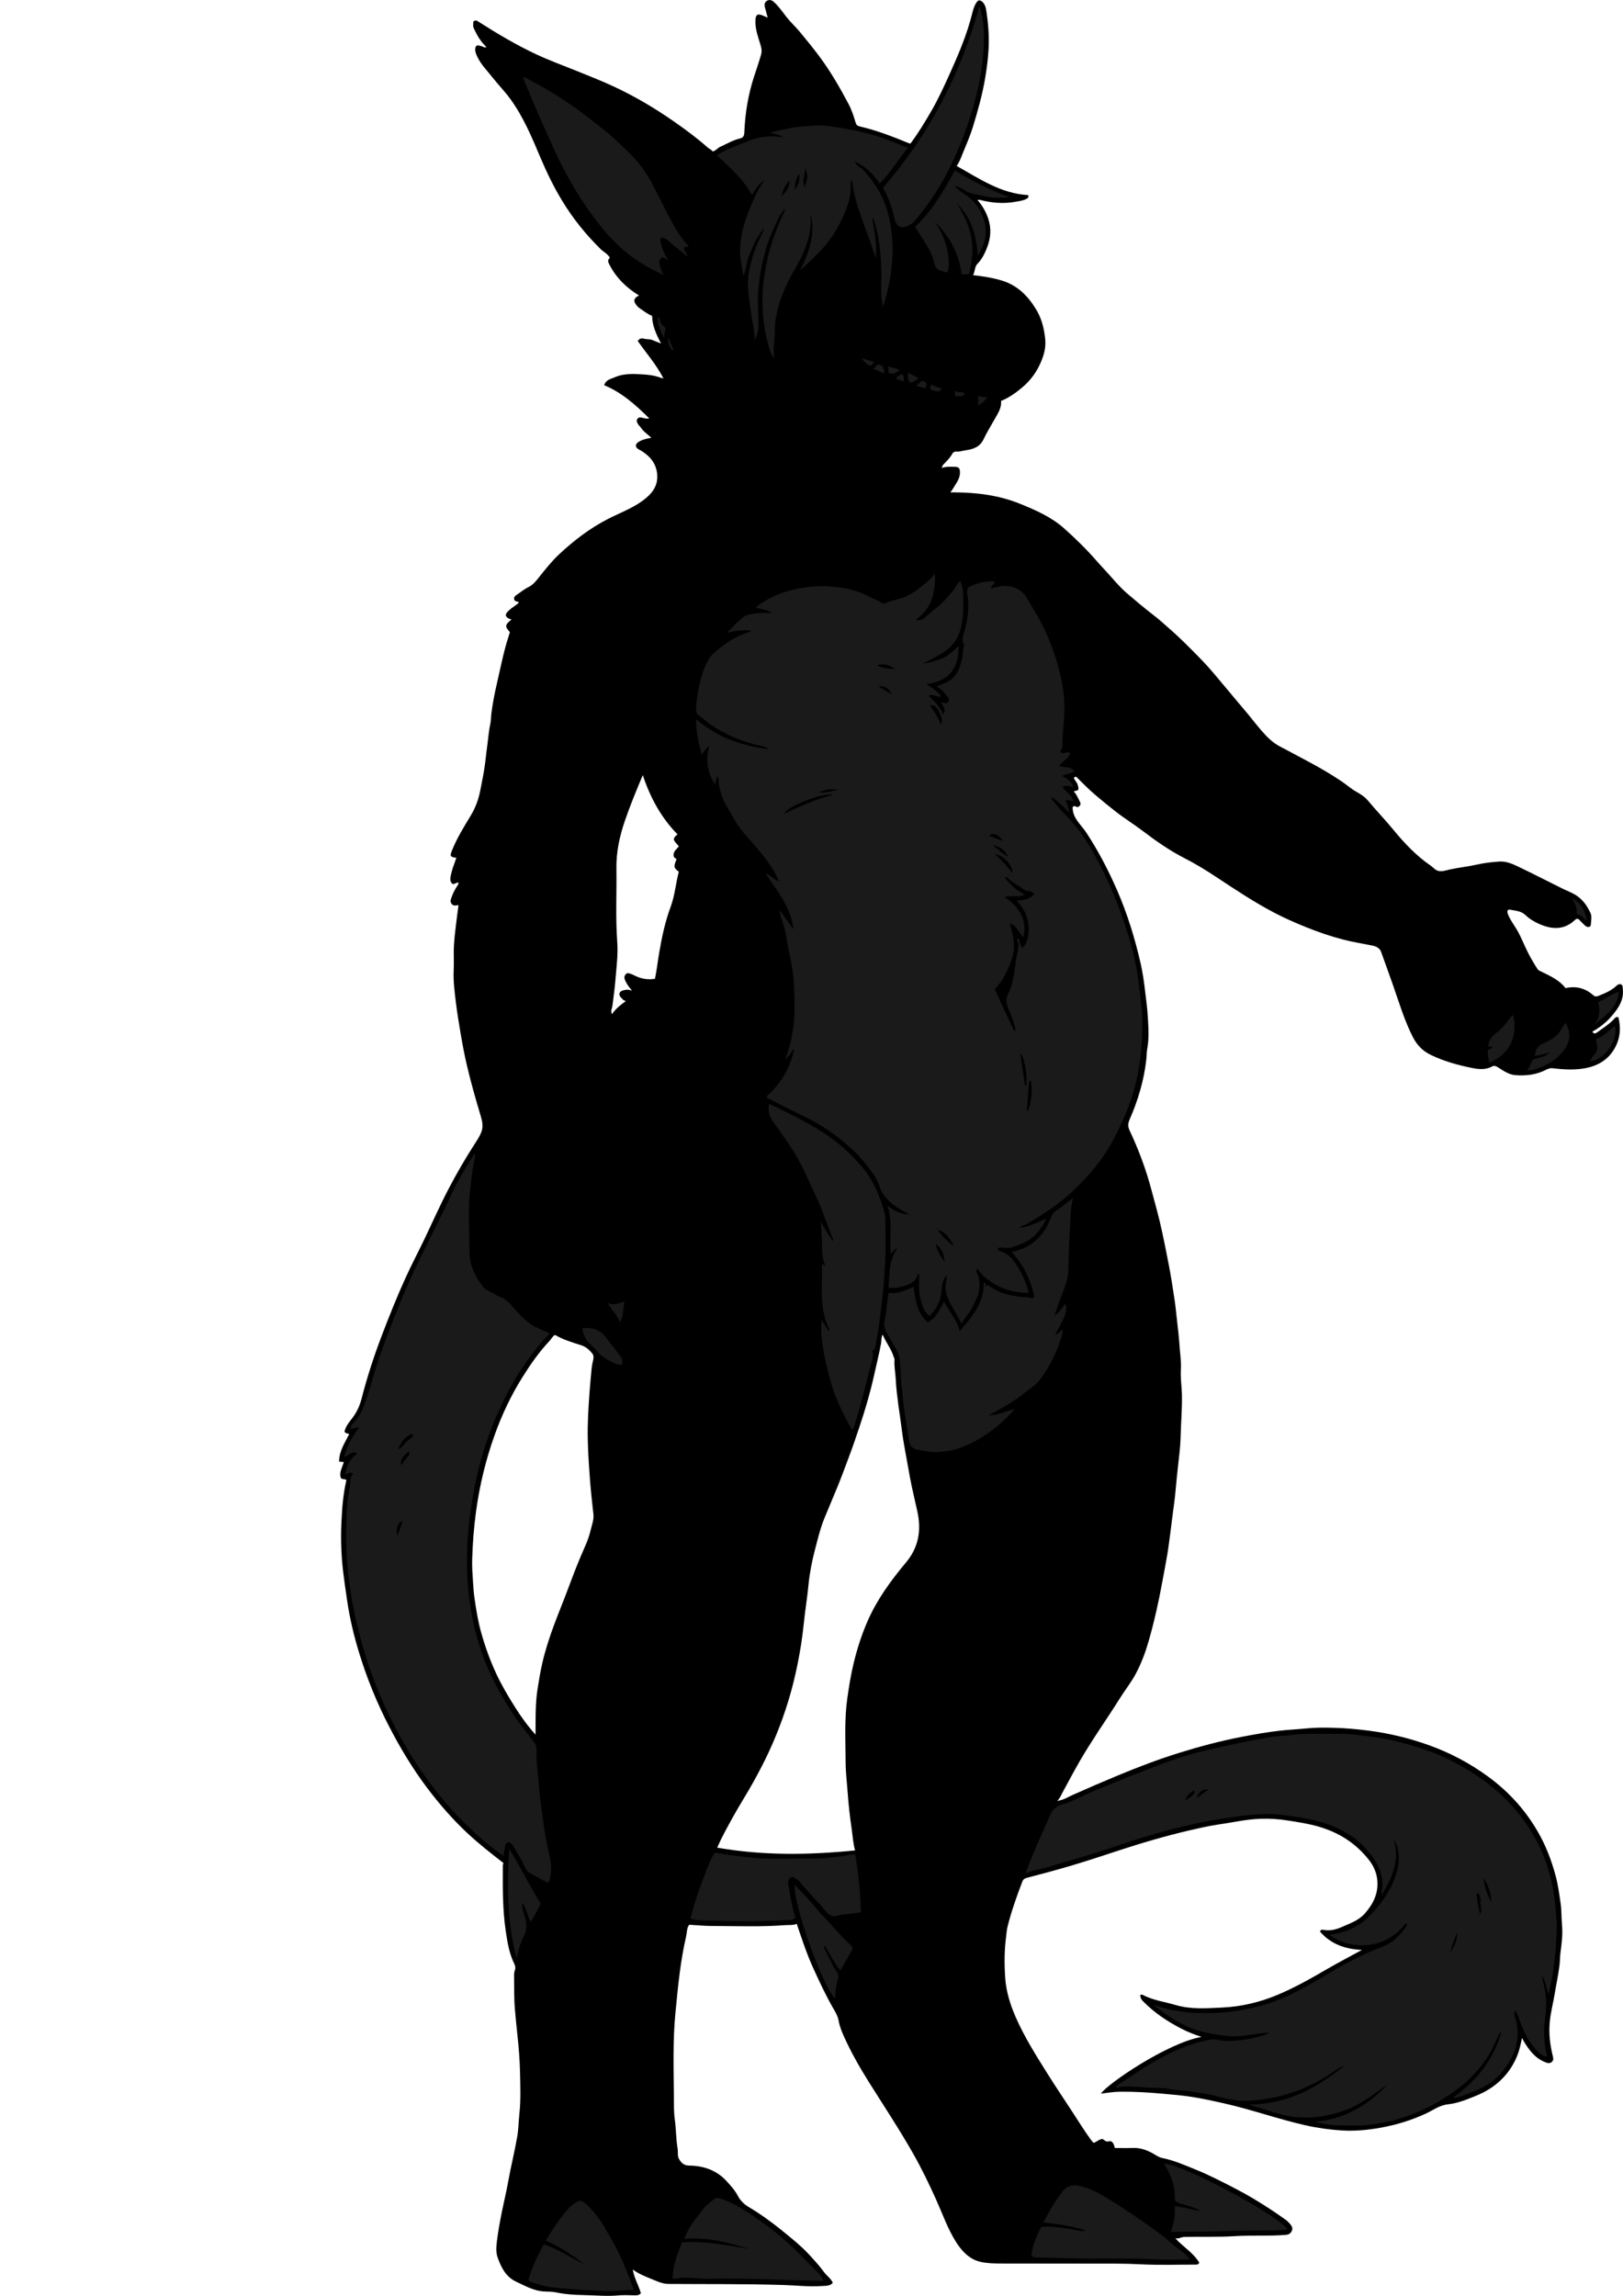 <?xml version="1.0" encoding="utf-8"?>
<!-- Generator: Adobe Illustrator 24.1.2, SVG Export Plug-In . SVG Version: 6.00 Build 0)  -->
<svg version="1.1" id="Layer_1" xmlns="http://www.w3.org/2000/svg" xmlns:xlink="http://www.w3.org/1999/xlink" x="0px" y="0px"
	 viewBox="0 0 1586.69 2244.67" style="enable-background:new 0 0 1586.69 2244.67;" xml:space="preserve">
<style type="text/css">
	.st0{fill:#1A1A1A;}
</style>
<g>
	<path d="M1148.99,2188.4c7.66,8.45,17.56,14.04,23.4,23.77c-0.48,1.81-1.88,1.99-3.47,1.99c-17.66-0.02-35.36,0.57-52.98-0.27
		c-8.11-0.39-16.21-0.66-24.31-0.68c-37.49-0.12-74.99,0.02-112.48-0.12c-6.9-0.03-13.99-0.1-20.64-1.65
		c-10.96-2.56-18.27-10.48-24.07-19.72c-8.02-12.78-12.93-27.03-19.08-40.7c-6.9-15.35-14.19-30.54-22.52-45.21
		c-13.7-24.13-29.04-47.22-43.77-70.71c-8.68-13.84-16.73-28.08-23.54-42.96c-2.44-5.34-4.69-10.83-5.69-16.57
		c-0.74-4.23-2.74-7.68-4.75-11.13c-7.41-12.71-13.57-26.02-19.7-39.37c-6.53-14.22-11.39-29.04-16.46-44.06
		c-3.69,1.55-7.35,0.97-10.94,1.24c-24.08,1.81-48.2,0.88-72.29,0.8c-6.99-0.02-14.09-0.72-21.87-1.18
		c-2.51,2.91-2.18,7.59-3.12,11.69c-2.69,11.77-4.7,23.68-6.25,35.68c-1.66,12.87-2.87,25.77-4.13,38.68
		c-2.64,27.03-1.75,54.08-1.53,81.11c0.06,7.72-0.16,15.62,0.91,23.28c1.32,9.46,1.09,19.03,2.75,28.43
		c0.62,3.51-0.51,7.19,1.62,10.61c2.33,3.74,4.81,5.93,9.77,5.99c13.89,0.17,26.43,4.39,36.16,14.87
		c4.23,4.56,8.48,9.26,11.37,14.77c2.58,4.94,6.43,8.38,10.94,11.07c11.82,7.06,22.86,15.15,33.51,23.84
		c8.44,6.88,16.95,13.7,24.4,21.63c5.5,5.85,10.9,11.84,15.68,18.35c2.53,3.44,6.39,5.81,8.28,10.04
		c-2.74,3.37-6.93,2.91-10.66,3.18c-12.61,0.91-25.19-0.64-37.79-1.02c-37.43-1.13-74.86-0.75-112.29-1.02
		c-6.18-0.04-11.94-3.01-17.66-5.29c-5.8-2.31-11.58-4.73-17.18-8.82c1.48,8.76,5.84,15.62,7.94,23.21
		c-1.63,1.92-3.68,2.06-5.87,2.04c-5.33-0.06-10.7-0.43-15.99,0.06c-11.39,1.06-22.75-0.1-34.09-0.31
		c-8.96-0.16-18.03-0.74-26.92-2.62c-3.84-0.81-7.9-0.7-11.79-0.91c-10.06-0.55-18.28-5.38-27-9.42
		c-10.44-4.84-14.86-13.92-18.4-23.87c-1.85-5.18-1.31-10.6-0.7-15.74c1.12-9.38,2.84-18.7,4.7-27.99
		c2.05-10.23,4.53-20.36,6.37-30.63c2.64-14.75,6.35-29.29,8.86-44.09c1.22-7.2,1.22-14.42,2.01-21.59
		c1.54-13.95,0.95-27.9,0.64-41.81c-0.27-11.8-1.25-23.63-2.52-35.43c-0.91-8.48-1.74-17.03-2.48-25.55
		c-0.89-10.13-0.59-20.21-0.77-30.32c-0.05-2.61-0.21-5.19,0.81-7.83c1.31-3.38-0.93-6.46-2.14-9.38
		c-3.81-9.15-5.35-18.72-6.8-28.44c-3.07-20.56-2.99-41.22-2.89-61.91c0.01-1.63-0.2-3.29,0.63-4.88
		c-11.99-9.32-23.86-18.58-34.93-28.9c-14.75-13.75-27.84-28.81-39.93-44.89c-14.29-19-26.38-39.26-37.27-60.36
		c-11.85-22.96-21.46-46.78-29-71.41c-5.05-16.5-9.07-33.3-11.62-50.43c-1.45-9.71-2.88-19.4-4.03-29.17
		c-1.89-16.03-2.4-32.09-1.64-48.11c0.64-13.71,1.65-27.49,4.85-41.09c-1.46-1.87-4.52,0.02-5.59-2.66
		c-1.48-5.23,1.58-9.84,3.1-15.04c-1.39-0.15-2.77-0.29-4.63-0.49c0-10.31,5.69-18.28,9.88-26.93c-1.45-0.63-3.57-0.36-4.6-2.36
		c1.22-5.73,5.28-9.97,8.56-14.48c4.03-5.54,6.53-11.5,8.21-18.03c5.37-20.81,11.99-41.22,19.66-61.32
		c7.37-19.34,15.05-38.53,23.64-57.35c5.55-12.15,11.78-23.97,17.57-36c8.07-16.79,15.57-33.86,24.22-50.37
		c7.96-15.18,16.55-30,25.87-44.4c2.29-3.53,4.6-7.06,6.12-11.1c1.94-5.17,0.87-10.3-0.53-14.99c-5.07-17-9.98-34.03-13.96-51.31
		c-2.23-9.69-4.08-19.46-5.74-29.28c-1.72-10.15-3.42-20.31-4.67-30.51c-1.3-10.62-2.72-21.29-2.21-32.08
		c0.28-5.99,0.02-12,0.06-17.99c0.06-10.55,1.59-20.96,2.81-31.41c0.55-4.68,1.23-9.33,1.88-14.04c-2.29-0.03-4.73,1.19-6.69-1.2
		c-1.98-2.41-0.81-4.66,0.01-6.95c1.26-3.55,2.9-6.94,5.02-10.05c0.83-1.21,1.49-2.39,1.8-3.8c-2.48-0.72-4.9,2.79-6.81,0.51
		c-2.12-2.54-1.31-6.04-0.57-9.03c0.66-2.65,1.34-5.33,2.33-7.94c0.98-2.57,1.84-5.22,2.78-7.83c-6.1-0.94-6.48-1.69-4.38-6.98
		c4.83-12.22,11.76-23.32,18.51-34.48c4.64-7.68,7.57-15.86,9.27-24.54c1.79-9.12,3.7-18.25,4.83-27.46
		c0.75-6.18,1.39-12.4,2.26-18.56c0.89-6.31,1.27-12.69,2.69-18.93c0.76-3.36,0.6-6.85,1.05-10.28c1.18-9.09,2.82-18,4.88-26.95
		c2.46-10.62,4.67-21.31,7.28-31.91c1.71-6.94,3.75-13.78,5.93-20.58c-5.08-5.9-4.94-6.99,1.59-12.36c-1.03-0.48-2.14-0.6-3.14-1.22
		c-2.77-1.73-3.17-3.4-1.08-5.89c2.46-2.93,5.68-4.99,8.74-7.19c0.96-0.69,1.85-1.33,2.11-1.73c0.59-0.96,0.44-1.11-0.02-1.23
		c-1.68-0.41-3.67-0.48-4.04-2.74c-0.37-2.2,1.2-3.28,2.74-4.31c3.79-2.55,7.37-5.53,11.44-7.52c4.54-2.22,7.34-6.02,10.26-9.66
		c6.09-7.58,12.08-15.26,19.17-21.92c14.61-13.73,30.39-25.84,48.37-35.05c10.86-5.57,22.47-9.81,32.49-16.89
		c8.8-6.22,16.15-13.78,15.45-25.81c-0.65-11.19-7.02-18.68-16.21-24.22c-0.7-0.42-1.5-0.67-2.19-1.1
		c-3.41-2.19-3.32-5.02,0.18-7.19c3.61-2.24,7.65-3.23,12.47-4c-4.04-3.73-8.21-6.48-10.82-10.72c-0.42-0.69-1.29-1.12-1.7-1.81
		c-1.07-1.81-2.61-3.68-1.24-5.89c1.33-2.13,3.72-1.44,5.49-1.05c1.77,0.39,3.43,1.08,6.17,0.43
		c-13.34-13.17-26.8-25.27-44.02-32.37c1.64-5.44,6.42-6.03,10.01-7.64c6.48-2.92,13.84-3.55,20.67-3.28
		c8.2,0.32,16.7,0.55,24.62,3.65c0.7,0.27,1.49,0.34,2.66,0.59c-6.98-13.39-16.6-24.47-25.21-36.57c1.62-2.11,3.16-3.05,6.13-2.22
		c2.6,0.73,5.56,0.22,8.21,1.3c2.38,0.96,4.76,1.92,8.45,3.4c-4.66-9.19-8.66-17.51-8.69-27.05c-4.9-1.89-8.78-5.19-12.96-7.99
		c-0.68-0.45-1.23-1.12-1.78-1.75c-4.05-4.59-3.4-7.65,1.94-10.17c-12.35-7.58-22.5-17.37-29.13-30.55
		c-1.59-3.16-1.44-3.82,0.55-6.4c-2.04-3.78-6.02-5.52-8.94-8.39c-14.49-14.23-27.11-29.92-37.65-47.29
		c-8.15-13.43-14.98-27.49-21.11-41.96c-8.52-20.13-16.91-40.41-29.99-58.16c-5.26-7.13-11.55-13.49-17.01-20.48
		c-5.12-6.56-11.17-12.48-14.78-20.13c-1.11-2.34-2.21-4.74-2.07-7.47c0.17-3.16,1.46-4.3,4.41-3.37c1.08,0.34,2.28,0.48,3.24,1.06
		c0.93,0.56,1.77,0.82,3.33,0.22c-5.22-4.84-8.77-10.61-11.67-16.82c-0.77-1.65-1.64-3.26-1.3-5.17c0.24-1.32-0.71-2.93,1.41-3.75
		c1.75-0.67,2.74,0.29,3.92,1.05c18.04,11.52,36.44,22.46,55.8,31.58c13.09,6.16,26.76,11.11,40.19,16.54
		c12.23,4.95,24.51,9.76,36.48,15.35c20.32,9.49,39.53,20.84,57.91,33.63c11.56,8.04,22.89,16.38,33.43,25.74
		c1.6,1.42,3.76,2.1,4.92,3.92c3.23-0.54,4.82-3.4,7.51-4.58c6.41-2.83,12.44-6.52,19.37-8.13c2.91-0.68,3.98-2.48,4.11-5.72
		c0.74-18.53,3.68-36.7,9.42-54.42c2.35-7.26,4.89-14.47,6.98-21.81c0.82-2.87,0.56-5.7-0.32-8.7c-2.37-8.12-5.61-16.08-5.23-24.83
		c0.25-5.65,2.07-6.89,7.49-4.57c1.36,0.58,2.7,1.2,4.52,2c-0.96-3.62-1.86-6.99-2.77-10.36c-0.73-2.71-0.14-5.07,2.42-6.35
		c2.16-1.08,4.28-0.54,6.15,1.12c4.85,4.3,8.51,9.66,12.41,14.71c3.96,5.12,8.75,9.39,12.87,14.34
		c7.02,8.46,13.98,16.95,20.48,25.81c10.46,14.24,19.23,29.52,27.49,45.1c3.06,5.78,5.06,11.98,6.91,18.21
		c0.67,2.26,1.66,3.17,4.22,3.77c16.52,3.84,32.3,9.98,47.96,16.41c0.5,0.21,0.9,0.31,1.73-0.02c7.33-10.01,13.95-20.82,20.31-31.86
		c6.55-11.38,12.01-23.26,17.39-35.15c8.93-19.71,17.41-39.64,22.6-60.79c0.8-3.25,1.84-6.6,3.74-9.54c1.76-2.74,3.45-3.08,5.9-0.92
		c2.92,2.57,3.55,6.28,4.07,9.72c1.79,11.94,2.72,23.98,2.08,36.07c-0.5,9.51-1.72,18.97-3.29,28.34
		c-2.72,16.23-7.12,32.1-11.94,47.81c-2.76,9-6.56,17.7-10.14,26.43c-1.6,3.91-2.94,7.98-5.85,12.11
		c22.33,12.46,43.39,27.13,69.93,28.47c0.85,2.55-0.84,3.31-2.56,4.11c-3.31,1.53-6.91,1.9-10.42,2.52
		c-11.5,2.05-22.87,0.98-34.13-1.9c-0.61-0.16-1.31,0.04-2.48,0.09c4.79,5.42,8.11,11.29,10.38,17.78
		c3.45,9.87,2.62,19.65-1.14,29.09c-2.22,5.58-4.88,11.07-9.27,15.52c-2.88,2.92-2.21,7.37-4.27,11.1
		c9.76,1.05,19.05,2.5,28.12,5.26c15.59,4.74,25.99,15.49,33.97,28.97c4.97,8.4,7.22,17.59,8.36,27.4
		c0.99,8.44-0.89,15.73-4.05,23.16c-3.99,9.4-9.74,17.56-17.44,24.19c-6.43,5.54-13.28,10.56-21.62,14.02
		c0.74,7.16-3.55,12.87-6.97,19.04c-3.32,6-7.04,11.85-9.9,18.01c-3.75,8.08-10.45,10.15-18.02,11.22
		c-2.91,0.41-5.72,1.52-8.78,1.19c-1.43-0.15-3.15,0.64-3.83,1.9c-2.32,4.3-5.77,7.58-9.09,11.02c-0.63,0.66-0.81,1.76-1.38,3.08
		c4.48-1.47,8.75-1.16,13-1.08c3.53,0.07,4.65,1.32,4.82,4.83c0.25,5.05-2.2,9.25-4.77,13.15c-1.4,2.13-2.57,4.57-4.67,6.98
		c1.39,0,2.77-0.01,4.16,0c21.96,0.14,43.57,2.87,63.98,11.17c15.25,6.2,30.46,12.79,43.06,24c11.28,10.04,22.04,20.57,31.94,31.98
		c2.81,3.24,5.76,6.38,8.66,9.51c6.87,7.42,13.19,15.41,20.88,22.02c8.58,7.37,17.24,14.64,26.22,21.54
		c5.21,4,10.07,8.47,15.03,12.8c11.28,9.84,21.77,20.51,32.17,31.24c8.47,8.74,16.08,18.27,23.93,27.56
		c5.84,6.9,11.53,13.94,17.44,20.79c5.88,6.83,11.26,14.1,17.2,20.87c4.89,5.57,10.06,10.89,16.75,14.51
		c20.68,11.18,41.85,21.49,61.35,34.74c4.72,3.21,9.04,7.08,13.98,9.88c4.34,2.46,8.43,5.03,11.61,8.85
		c8.01,9.6,16.7,18.58,24.65,28.28c10.77,13.14,22.5,25.57,36.69,35.28c1.22,0.84,2.32,1.87,3.42,2.87
		c4.79,4.38,10.18,1.94,15.1,0.85c8.94-1.97,18.06-2.83,26.96-4.87c7.06-1.62,14.21-2.36,21.39-2.89
		c7.13-0.53,13.47,2.47,19.62,5.43c14.02,6.73,27.87,13.82,41.79,20.77c4.95,2.47,10.21,4.25,14.85,7.48
		c6.03,4.2,9.92,10.01,12.92,16.37c1.7,3.61,0.67,7.89,0.44,11.82c-0.14,2.39-3.23,2.87-5.46,0.91c-1.99-1.76-3.82-3.72-5.67-5.63
		c-1.4-1.45-2.7-1.64-4.26-0.15c-10.63,10.12-22.52,9.55-34.99,4.05c-4.99-2.2-9.61-4.96-13.54-8.74c-4.2-4.05-9.74-4.22-14.92-5.25
		c-2.6-0.52-3.33,1.32-2.23,4.26c2.01,5.42,5.58,9.99,8.49,14.85c4.57,7.63,7.54,15.95,11.6,23.77c2.71,5.21,5.65,10.24,8.85,15.14
		c1.04,1.59,2.89,2.09,4.51,2.89c8.4,4.16,17,8.03,22.87,15.77c10.34-2.34,19.31,0.04,27.06,6.89c1.6,1.41,3.05,1.54,4.96,0.77
		c6.4-2.55,12.77-5.14,17.84-10c1.36-1.31,2.81-1.9,4.47-1.28c1.69,0.63,1.43,2.33,1.63,3.83c1.47,11.39-4.43,19.79-11.31,27.67
		c-5.22,5.98-11.47,10.8-18.45,14.72c1.83,3.02,3.99,1.23,5.45,0.15c5.27-3.9,10.91-7.34,15.44-12.19c1.07-1.15,2-2.84,4.6-2.1
		c2.78,11.23,1.72,22.03-4.7,32.17c-6.08,9.6-15.19,14.99-25.87,17.31c-11.04,2.4-22.36,1.78-33.55,0.41
		c-2.7-0.33-4.88,0.59-6.99,1.67c-9.25,4.73-19.12,5.78-29.26,5.11c-6.8-0.45-12.18-4.43-17.67-7.89c-1.79-1.13-3.63-1.59-5.1-0.78
		c-6.19,3.43-12.51,3.07-19.13,1.76c-14.27-2.83-28.22-6.61-41.33-13.03c-7.71-3.77-13.31-9.46-17.28-17.24
		c-8.5-16.65-13.68-34.5-19.84-52c-3.67-10.44-7.49-20.82-11.2-31.24c-1.53-4.3-5.35-5.69-9.08-6.42
		c-9.59-1.88-19.21-3.43-28.7-5.92c-12.01-3.14-23.67-7.17-35.15-11.78c-10.75-4.32-21.36-8.97-31.64-14.35
		c-19.69-10.32-38.14-22.64-56.65-34.88c-10.06-6.65-20.35-12.95-31.14-18.47c-14.72-7.53-28.2-17.03-41.36-27.03
		c-8.45-6.42-17.53-11.97-25.89-18.55c-6.83-5.38-13.59-10.82-20.2-16.49c-5.93-5.09-11.39-10.62-16.94-16.08
		c-1.09-1.07-2.12-2.43-3.67-0.17c0.92,2.38,3.1,4.16,3.82,6.89c1.26,4.8,1.26,5.13-4.01,6.11c2.86,2.98,4.29,6.66,6.06,10.15
		c0.77,1.53,1.05,2.64-0.2,4c-1.18,1.28-2.18,1.76-3.83,0.67c-0.68-0.45-1.93-0.47-2.79,0.25c-0.09,0.34-0.25,0.64-0.25,0.94
		c0.1,10.48,8.3,16.65,13.35,24.35c11.69,17.81,21.46,36.53,29.98,56.04c10.15,23.23,17.53,47.31,23.16,71.91
		c2.14,9.35,3.4,18.97,4.54,28.57c0.94,7.97,2.05,15.99,2.49,23.94c0.57,10.21,1.34,20.55-0.56,30.79
		c-0.66,3.54-0.55,7.19-0.96,10.8c-2.31,20.45-8.14,39.87-16.34,58.63c-1.63,3.72-1.78,6.7,0.04,10.57
		c8.8,18.74,16.06,38.06,21.33,58.15c2.64,10.07,5.56,20.06,7.98,30.2c3.41,14.27,6.19,28.65,9,43.04
		c2.19,11.23,3.84,22.53,5.59,33.8c1.05,6.78,1.62,13.71,2.44,20.54c1.01,8.47,1.93,16.98,2.52,25.44
		c0.53,7.56,1.75,15.15,1.26,22.78c-0.51,7.97,0.8,15.86,1,23.8c0.35,14.11-0.95,28.19-1.27,42.29c-0.21,9.09-1.47,18.3-2.45,27.43
		c-0.85,7.99-1.74,16.03-2.42,24.06c-0.61,7.14-1.58,14.31-2.56,21.44c-0.83,5.99-1.48,12.04-2.29,18.06
		c-1.04,7.78-1.97,15.59-3.24,23.34c-1.42,8.69-3.18,17.32-4.75,25.98c-3.56,19.72-7.91,39.25-13.41,58.53
		c-3.19,11.19-7.2,21.99-12.65,32.25c-4.46,8.38-10.43,15.79-15.44,23.81c-12.87,20.62-27.08,40.38-39.24,61.45
		c-5.88,10.18-11.37,20.58-16.99,30.91c-1.39,2.56-2.31,5.37-5.14,8.19c6.1-0.82,10.3-3.67,14.72-5.66
		c14.87-6.67,29.84-13.1,44.89-19.35c19.26-7.99,38.7-15.44,58.6-21.66c20.52-6.41,41.25-11.95,62.38-16.01
		c12.36-2.38,24.72-4.55,37.24-6c8.36-0.97,16.76-1.25,25.08-2.12c9.48-0.99,18.91-0.91,28.32-0.63c10.99,0.32,21.96,1.29,32.92,2.7
		c20.15,2.59,39.73,7.31,58.82,14.13c21.04,7.51,40.54,17.84,58.59,31.1c9.93,7.29,19,15.46,27.17,24.54
		c7.75,8.62,14.56,18.01,20.49,28.08c8.28,14.04,14.01,29.08,18.15,44.69c2.25,8.48,3.41,17.28,4.69,26.02
		c1.06,7.23,0.74,14.47,1.41,21.67c0.81,8.75-0.3,17.76-1.48,26.59c-0.56,4.24-0.47,8.52-1,12.8c-1.13,9.27-3.15,18.35-4.64,27.53
		c-1.49,9.18-3.96,18.12-4.84,27.49c-1.1,11.7,0.25,22.83,3.05,34.01c0.49,1.95,0.68,3.94-1.23,5.45c-1.97,1.56-3.78,1.09-5.96,0.25
		c-10-3.82-15.99-11.71-21.21-20.44c-0.58-0.97-1.06-1.99-1.8-3.39c-1,4.32-1.7,8.33-2.89,12.18c-1.2,3.88-2.7,7.66-4.6,11.31
		c-8.28,15.85-21.18,26.43-37.5,33.06c-8.9,3.61-17.88,7.35-27.48,8.36c-8.21,0.87-14.48,5.76-21.47,9
		c-14.17,6.56-28.8,11.06-44.15,13.83c-12.58,2.27-25.22,3.48-37.89,2.71c-12.22-0.74-24.37-2.46-36.39-5.2
		c-26.35-6.02-51.85-15.13-78.19-21.12c-10.96-2.49-21.95-4.89-33.08-6.62c-9.43-1.46-18.9-2.19-28.38-3.06
		c-13.69-1.25-27.37-2.01-41.11-1.88c-6.25,0.06-12.38,1.1-18.54,1.87c6.4-9.72,65.39-49.82,98.38-55.45
		c-7.52-2.51-14.17-5.1-20.5-8.44c-13.26-7-25.68-15.17-36.22-25.96c-2.5-2.56-2.51-2.56-3.35-6.3c0.8-0.92,1.73-0.8,2.68-0.31
		c10.12,5.21,21.35,6.68,32.09,9.84c15.02,4.42,30.23,3.15,45.23,2.47c18.58-0.84,36.79-5.1,54.12-12.35
		c16.72-7,32.45-15.87,48.08-24.97c11.12-6.47,22.55-12.41,34.66-19.03c-16.53-0.82-30.44-5.67-40.99-17.94
		c0.43-1.78,1.81-2.02,3.03-1.76c6.41,1.34,12.46-0.15,18.18-2.68c8.05-3.56,16.56-6.37,22.69-13.33
		c8.38-9.51,13.49-20.17,12.03-33.16c-0.78-6.94-3.56-13.25-7.81-18.74c-12.78-16.47-29.39-27.13-49.42-32.94
		c-10.1-2.93-20.34-4.46-30.68-6.07c-8.75-1.36-17.4-1.92-26.12-1.61c-7.52,0.26-14.99,1.23-22.45,2.54
		c-6.75,1.19-13.54,2.21-20.32,3.29c-9.19,1.45-18.23,3.51-27.28,5.63c-23.62,5.54-46.87,12.35-69.9,19.96
		c-14.99,4.95-29.99,9.87-45.12,14.38c-14.49,4.32-29.13,8.17-43.75,12.02c-2.24,0.59-3.33,1.61-4.11,3.64
		c-5.59,14.59-10.82,29.29-14.56,44.49c-0.71,2.88-0.83,5.86-1.22,8.75c-1.84,13.52-1.88,27.22-0.96,40.76
		c0.91,13.35,4.88,26.19,10.29,38.54c8.49,19.37,19.72,37.13,30.9,54.99c8.14,13,16.74,25.68,25.1,38.52
		c5.69,8.74,11.16,17.67,17.35,26.1c0.89,1.22,1.67,2.38,3.02,3.26c2.82-1.12,5.12-3.44,8.52-3.87c1.82,1.19,3.03,3.23,6.56,2.31
		c3.13-0.82,4.75,3.13,5.38,6.56c5.82,0,11.48,0.23,17.12-0.05c8.43-0.42,15.78,2.59,22.66,6.87c2.14,1.33,4.38,2.51,6.64,2.97
		c11.45,2.29,22.01,7,32.72,11.33c13.19,5.34,25.79,11.91,38.42,18.41c11.75,6.04,23.09,12.86,34.15,20.1
		c5.18,3.39,10.27,6.92,15.31,10.52c1.61,1.15,3.04,2.61,4.33,4.12c1.73,2.03,3.11,4.1,1.59,7.11c-1.42,2.81-3.6,3.43-6.39,3.64
		c-16.42,1.24-32.91,0.16-49.28,1.19c-16.46,1.03-32.88,0.38-49.31,0.74C1154.81,2187.18,1152.19,2189.2,1148.99,2188.4z
		 M835.95,1809.19c-2.05-7.24-2.29-13.96-3.27-20.58c-1.8-12.16-3.17-24.41-4.04-36.67c-0.67-9.53-1.89-19.08-1.93-28.58
		c-0.08-21.02-1.33-42.08,1.66-63.09c1.64-11.49,3.46-22.91,6.19-34.17c3.41-14.08,7.81-27.86,13.63-41.16
		c9.28-21.19,22.77-39.66,37.49-57.22c12.42-14.82,15.15-31.42,11.19-49.72c-2.41-11.14-5.18-22.21-7.26-33.4
		c-1.67-8.97-3.21-17.97-4.88-26.95c-1.25-6.74-2.35-13.53-3.18-20.33c-0.99-8.13-2.33-16.21-3.39-24.32
		c-1.06-8.13-2.07-16.29-2.46-24.44c-0.31-6.44-1.74-12.81-1.2-19.28c0.09-1.07-0.61-1.85-0.88-2.77
		c-2.28-7.82-7.69-14.05-10.63-21.58c-1.71,2.73-1.12,5.64-1.62,8.35c-1.91,10.41-4.49,20.67-6.77,31
		c-3.76,17.02-8.66,33.72-14.18,50.21c-3.41,10.17-6.84,20.35-10.65,30.4c-3.8,10.04-7.43,20.14-11.55,30.06
		c-4.06,9.77-8.18,19.51-12.2,29.3c-4.09,9.95-6.52,20.45-9.25,30.79c-2.95,11.17-5.18,22.56-6.35,34.14
		c-0.61,6.03-1.26,12.09-2.14,18.07c-1.02,6.96-1.81,13.96-2.57,20.93c-0.69,6.36-1.45,12.75-2.44,19.03
		c-2.01,12.86-4.55,25.65-7.72,38.3c-5.87,23.45-14.05,46.08-24.2,67.96c-4.46,9.62-9.44,19.04-14.58,28.37
		c-6.54,11.86-13.91,23.22-20.44,35.07c-5.19,9.43-10.43,18.83-15.23,29.56C745.96,1814.33,790.43,1813.75,835.95,1809.19z
		 M542.62,1305.19c-2.61,1.4-3.52,3.87-5.19,5.64c-10.3,10.88-18.78,23.09-26.71,35.74c-11.15,17.78-20.04,36.65-27.1,56.36
		c-8.7,24.3-14.75,49.25-18.24,74.89c-2.14,15.71-3.34,31.42-3.77,47.21c-0.19,6.94,0.29,13.87,0.76,20.81
		c0.35,5.26,0.66,10.59,1.38,15.76c1.66,11.94,3.61,23.87,6.91,35.5c3.83,13.48,8.58,26.63,14.52,39.37
		c5.4,11.59,11.91,22.53,18.72,33.28c5.73,9.04,12,17.76,19.65,26.25c0.12-15.22-0.31-29.75,1.9-44.21
		c1.31-8.56,2.77-17.09,4.67-25.52c2.75-12.23,6.65-24.17,10.95-35.93c4.41-12.07,9.4-23.93,13.88-35.98
		c4.09-10.99,8.26-21.93,12.81-32.74c3.4-8.09,7.4-15.98,9.4-24.59c1.25-5.39,3.55-10.99,2.99-16.24
		c-1.19-11.23-2.5-22.49-3.35-33.72c-1-13.16-1.91-26.37-2.19-39.59c-0.33-15.56,0.58-31.08,1.77-46.61
		c0.43-5.58,0.89-11.21,1.43-16.76c0.37-3.83,0.59-7.79,1.46-11.67c0.62-2.75,1.85-6.38-0.13-8.91c-2.92-3.73-6.46-6.84-11.33-8.38
		C559.26,1312.44,550.65,1309.86,542.62,1305.19z M628.4,757.82c-6.41,15.34-12.42,29.82-17.5,44.69
		c-5.18,15.13-8.53,30.59-8.28,46.61c0.37,23.91-0.96,47.83,0.81,71.75c0.9,12.18-0.74,24.39-1.71,36.57
		c-0.69,8.68-1.9,17.26-2.98,25.87c-0.3,2.42-2,4.84-0.5,8.29c3.7-5.4,8.39-9.09,13.74-12.92c-2.63-0.42-3.64-2.07-4.87-3.37
		c-2.73-2.9-1.82-5.96,2.04-6.98c2.61-0.69,5.26-1.25,8.75,0.44c-1.03-1.38-1.38-1.91-1.79-2.39c-2.14-2.5-3.86-5.29-5.14-8.29
		c-0.78-1.82-0.85-3.76,0.78-5.53c1.66-1.81,3.11-0.91,4.89-0.38c1.61,0.48,3,1.27,4.48,1.97c6.08,2.86,12.41,4.01,19.18,2.8
		c1.8-8.4,2.67-16.84,4.1-25.19c2.62-15.28,5.75-30.37,11.17-44.92c4.17-11.21,5.08-23.15,8.04-34.56
		c-5.02-3.76-5.21-4.87-2.17-12.3c-1.24-0.94-2.79-1.42-2.94-3.55c-0.29-4.24,3.19-6.24,5.19-8.99c-5.12-5.77-7.15-6.98-1.31-11.65
		C646.44,799.5,635.75,780.06,628.4,757.82z"/>
</g>
<g>
	<path class="st0" d="M939.9,1294.13c-3.06-6.78-6.82-12.53-10.18-18.5c-4.32-7.69-6.99-15.9-4.26-24.92
		c0.27-0.9,0.04-1.95,0.04-3.96c-3.75,4.77-4.68,9.51-4.93,14.32c-0.51,10-4.44,18.29-11.75,25.44c-5.33-3.34-6.65-8.83-8.27-14.06
		c-2.08-6.69-2.3-13.61-2.04-20.55c0.07-1.98,0.01-3.96,0.01-6.17c-0.71,0.3-1.45,0.41-1.52,0.68c-1.76,7.16-7.44,9.18-13.62,11.04
		c-4.81,1.44-9.49,2.31-14.72,1.51c0.99-13.28,0.1-26.72,8.65-38.3c-3.13,0.56-4.41,3.1-6.52,4.96
		c-1.36-15.71,2.18-31.52-3.27-46.85c6.16,4.72,12.52,8.24,20.69,8.54c-1.52-1.83-3.35-2.2-4.88-3.06
		c-10.61-5.96-20.11-12.96-23.91-25.36c-2.05-6.69-6.41-12.09-10.5-17.54c-3.94-5.25-8.16-10.41-12.91-14.93
		c-15.03-14.31-31.72-26.3-50.58-35.19c-11.1-5.24-21.99-10.95-32.94-16.49c-0.99-0.5-2.38-0.54-2.79-3.08
		c13.43-11.87,22.81-27.18,26.78-46.03c-2.38,1.23-2.86,3.51-4.15,5.14c-1.41,1.77-2.89,3.5-4.68,5.14
		c0.72-2.08,1.44-4.15,2.16-6.23c2.95-8.5,4.69-17.23,5.86-26.18c1.67-12.78,1.14-25.58,0.64-38.3
		c-0.47-11.88-2.36-23.77-5.09-35.41c-1.83-7.78-2.3-15.82-4.68-23.48c-1.67-5.39-3.4-10.77-4.85-16.27
		c5.17,5.41,8.88,11.85,14.03,18.52c-2.56-22.16-16.36-37.62-27.2-54.61c4.89,1.93,8.1,5.95,13.14,8.1
		c-2.78-6.8-6.24-12.77-10.3-18.45c-7.47-10.45-16.12-19.9-24.52-29.58c-4.07-4.68-7.44-9.95-10.4-15.4
		c-3.95-7.27-8.98-13.99-11.32-22.12c-1.27-4.41-2.65-8.77-2.53-13.42c0.04-1.59-0.32-2.93-1.79-4.26c0.09,3.14-1.67,5.71-1.53,8.74
		c-7.32-11.77-10.02-24.25-5.77-37.97c-3.6,1.62-4.65,5.38-7.55,7.68c-3.19-11.08-5.3-21.92-5.46-33.94
		c10.49,8.55,21.3,15.35,33.34,19.95c11.89,4.54,24.17,7.55,37.9,9.29c-3.99-3.23-7.99-3.21-11.52-4.1
		c-16.45-4.13-31.85-10.53-45.78-20.22c-4.3-2.99-8.18-6.57-12.29-9.83c-1.5-1.19-1.61-2.73-1.58-4.45
		c0.17-10.05,2.05-19.83,4.45-29.55c1.77-7.15,4.47-13.9,8.14-20.29c0.93-1.63,2.04-3,3.37-4.21c10.48-9.57,21.77-17.84,35.66-21.85
		c0.56-0.16,1.01-0.73,2.26-1.68c-4.61,0-8.54-0.51-12.28,0.14c-3.74,0.65-7.62,1.01-11.46,2.2c4.82-4.81,9.37-9.96,14.55-14.35
		c4.79-4.06,11.15-4.34,17.13-4.95c3.74-0.38,7.55-0.07,12.46-0.07c-5.48-3.53-10.97-3.56-16.05-5.47
		c11.2-8.95,23.78-14.28,37.4-17.55c12.16-2.93,24.52-3.73,36.86-2.82c12.89,0.95,25.53,3.72,37.03,10.08
		c3.86,2.13,8.25,3.14,11.81,5.84c1.33,1.01,2.5,1,4.09,0.25c4.42-2.07,9.16-3.16,13.88-4.37c8.59-2.2,15.43-7.54,22.28-12.91
		c4.38-3.43,8.27-7.26,11.88-11.58c0.62,17.81-2.8,33.81-18.55,44.92c4.73,1.88,7.76-0.92,10.08-3.15
		c5.37-5.15,11.77-9.06,16.86-14.53c5.37-5.78,10.75-11.53,14.58-18.52c0.32-0.58,0.86-1,2.06-1.05c1.3,3.64,2.41,7.46,2.47,11.49
		c0.1,6.83,0.53,13.71-0.08,20.49c-1.12,12.56-3.75,24.7-14.03,33.51c-5.49,4.71-11.94,7.94-18.27,11.27
		c-2.28,1.2-4.64,2.29-6.88,3.67c6.45-1.02,12.6-2.85,18.72-5.17c6.58-2.49,10.96-7.53,16.06-12.2c0.53,19.8-7.74,34.55-31.43,37.31
		c5.72,3.88,11.05,6.97,14.68,12.2c-4.17,1.16-7.51-3.22-12.37-0.83c5.65,5.51,11.1,10.96,14.19,18.45
		c2.18-4.15,2.03-4.93-2.1-12.23c2.43,0.52,5.08,2.18,6.94-0.19c2.27-2.89-0.7-5.06-2.09-6.89c-2.46-3.23-5.56-6.02-9.33-8.43
		c5.75-2.09,11.17-3.81,15.53-7.62c5.9-5.15,7.64-12.32,9.52-19.45c1.04-3.97,0.34-8.18,1.82-12.08c0.21-0.56,0.2-1.45-0.11-1.92
		c-2.65-3.98-0.76-7.77,0.33-11.64c3.54-12.6,5.33-25.34,3-38.42c-0.41-2.31-0.31-4.79,2.22-6.09c7.67-3.95,15.77-5.86,24.68-5.23
		c-0.31,3.03-3.65,3.77-3.97,6.84c3.64-0.79,6.88-1.68,10.19-2.21c9.09-1.45,19.85,2.63,24.46,10.56
		c6.81,11.71,14.29,23.06,19.74,35.52c6.42,14.65,11.48,29.73,14.67,45.44c2.27,11.2,3.45,22.51,2.84,33.88
		c-0.57,10.53-1.96,21.03-1.83,31.61c0.02,1.94-1.72,2.74-1.99,4.34c2.33,4.74,6.58-1.31,9.51,2.11c-1.65,5.38-7,7.84-10.77,11.84
		c4.79,2.9,11.23,0.31,14.98,5.55c-3.29,2.78-7.89,2.39-11.95,4.76c4.85,2.47,8.94,5.24,10.95,10.68
		c-3.74-0.49-7.08-2.38-10.58,0.12c3.25,4.76,8.67,7.7,10.8,13.31c-2.74,1.33-5.22-2.03-7.94,0.27c2.15,3.03,2.8,6.82,3.94,11.5
		c-6.14-5.47-10.82-11.51-18.28-15.7c1.18,3.88,3.77,5.6,5.41,7.83c2.71,3.69,6.03,7.03,9.25,10.3
		c10.47,10.6,18.92,22.59,26.24,35.48c14.72,25.93,26.17,53.26,34.77,81.76c4.19,13.88,7.64,27.96,9.65,42.37
		c1.22,8.77,2.13,17.58,3.15,26.37c1.24,10.64,1.16,21.27,0.6,31.81c-1,18.77-3.37,37.37-9.14,55.49
		c-4.59,14.38-10.52,28.06-17.41,41.42c-6.03,11.68-13.27,22.51-21.74,32.51c-11.55,13.65-24.39,25.89-38.99,36.35
		c-8.26,5.92-16.85,11.2-25.6,16.29c-1.97,1.14-4.44,1.14-7.03,3.68c9.81-1.46,17.76-5.03,26.2-9.26c-1.78,5.33-4.97,9.22-7.9,13.12
		c-2.97,3.95-6.97,7-11.32,9.43c-4.43,2.47-9.31,3.84-14.04,5.59c-4.57,1.7-9.38-0.54-13.78,0.66c0.1,1.98,0.67,2.73,1.45,2.91
		c7.2,1.71,12.06,6.78,15.87,12.4c5.77,8.5,9.99,17.9,12.9,28.66c-10.01-0.12-19.31-1.53-28-5.78c-8.72-4.27-16.88-9.36-22.46-18.24
		c-2.03,3.84,0.81,6.15,1.4,8.76c1.79,7.93,0.75,15.32-2.73,22.43c-1.94,3.95-3.77,7.95-6.26,11.67
		C945.26,1286.57,942.41,1289.94,939.9,1294.13z M1010.9,874.4c-1.56-1.63-2.41-3.35-4.66-3.08c-2.51,0.31-4.58-1.12-6.32-2.37
		c-5.16-3.73-11.03-6.48-15.52-11.15c-0.5-0.52-1.16-0.55-2.03,0.51c2.51,3.41,5.91,6.13,8.85,9.28c3.03,3.25,7.17,4.85,10.65,7.22
		c-6.24,2.88-12.98,0.53-19.85,2.1c17.7,11.78,22.26,26.78,18.14,39.76c-8.05-11.9-8.05-11.9-13.1-13.9
		c3.25,11.12,6.29,22.31,2.38,33.87c-3.71,10.99-8.1,21.67-16.98,30.5c6.16,13.29,12.56,27.1,18.95,40.9c0.33-0.14,0.67-0.28,1-0.42
		c0-1.16,0.3-2.41-0.05-3.45c-1.88-5.71-3.52-11.56-6.03-17c-2.38-5.17-3.61-9.8-0.82-15.29c6.19-12.17,6.14-25.88,8.86-38.91
		c0.66-3.15,1.42-6.38,1.23-9.77c-0.12-2.12-2.02-3.97-0.83-6.2c3.29,2.18,1.04,7.35,5.23,9.62c5.98-7.2,6.2-15.67,5.26-23.93
		c-0.94-8.32-5.3-15.48-11.51-22.21C1000.7,880.47,1006.17,879.25,1010.9,874.4z M814.96,776.9c-12.09-1.56-44.87,11.16-48.38,18.7
		C782.29,788.28,797.52,781.28,814.96,776.9z M1007.71,1057.06c-0.54-0.02-1.08-0.04-1.62-0.06c-0.75,9.69-1.49,19.38-2.24,29.06
		c0.37,0.03,0.75,0.07,1.12,0.1C1008.14,1076.67,1009.71,1067.04,1007.71,1057.06z M998.73,1030.68c-0.42,0.07-0.84,0.13-1.26,0.2
		c1.53,10.1,3.06,20.21,4.6,30.31c0.43-0.07,0.85-0.14,1.28-0.2C1003.99,1050.54,1002.71,1040.4,998.73,1030.68z M989.56,853.35
		c1.08-6.94-8.31-16.89-17.17-18.67C978.6,840.74,984.45,846.64,989.56,853.35z M909.03,689.57c4.55,6.09,8.16,12.05,10.68,18.75
		c2.21-4.1,0.6-7.84-1.11-11.37C916.82,693.28,915.03,689.22,909.03,689.57z M917.09,1202.44c1.67,4.21,11.7,14.07,15.28,15.53
		C928.83,1210.99,924.85,1204.91,917.09,1202.44z M875.27,654.6c-5.07-4.45-10.93-6.07-17.68-4.22
		C862.8,654.19,869.37,653.1,875.27,654.6z M923.26,1233.85c0.26-6.93-3.49-14.52-8.39-17.35
		C916.15,1223.01,919.54,1227.87,923.26,1233.85z M819.29,772.24c-6.71-1.47-12.99,0.06-19.14,2.48
		C806.75,775.54,812.96,773.49,819.29,772.24z M985.33,837.57c-2.22-5.87-8.85-10.78-14.9-11.05
		C975.61,829.61,979.39,834.57,985.33,837.57z M980.66,822.48c-4.65-6.81-9.48-8.53-13.93-5.56
		C971.45,818.81,976.05,820.65,980.66,822.48z M859.01,671.36c4.85,2.4,8.83,5.32,13.12,7.72
		C869.15,672.95,864.15,669.94,859.01,671.36z"/>
	<path class="st0" d="M1356.29,2037.9c-9.74,7.17-19.22,14.66-30,20.28c-10.93,5.7-22.55,9.13-34.73,11.12
		c-8.14,1.33-16.26,1.17-24.29,0.64c-8.07-0.53-16-2.9-23.81-5.27c-6.06-1.84-12.11-3.74-18.22-5.42c-1.18-0.32-1.97-0.97-4.06-1.7
		c37.06,0.13,66.15-16.17,93.01-37.81c-4.9,1.58-8.91,4.82-13.13,7.61c-17.92,11.81-37.26,19.93-58.4,23.96
		c-7.6,1.45-15.27,2.37-22.91,2.69c-11.35,0.47-22.35-2.36-33.3-5.25c-6.92-1.83-14.14-2.48-21.22-3.68
		c-7.61-1.29-15.33-1.35-22.92-2.75c-4.02-0.75-8.27-0.88-12.28-0.92c-10.79-0.09-21.49-1.83-32.3-1.31
		c-2.29,0.11-4.46,0.8-6.73,1.26c0-1.58,0.87-2.24,1.65-2.75c17.61-11.52,34.83-23.66,54.06-32.53c11.6-5.36,23.56-9.44,36.1-11.78
		c2.41-0.45,5.11-0.55,7.46,0.04c6.76,1.7,13.63,1.21,20.3,0.63c9.05-0.79,18.02-2.78,26.68-5.78c0.98-0.34,1.68-0.91,3.15-2.08
		c-13.95,1.18-26.84,5.06-40.33,3.53c-13.22-1.51-26.23-3.47-38.46-8.9c-12.24-5.43-23.23-12.91-33.74-21.21
		c6.34,1.4,12.32,3.83,18.76,4.89c8.11,1.33,16.18,2.64,24.4,2.75c5.5,0.08,11.01,0.21,16.49-0.02c15.09-0.64,29.9-2.97,44.51-6.92
		c14.75-3.98,28.6-10.15,41.95-17.35c13.06-7.04,25.65-14.96,38.61-22.2c8.82-4.93,17.84-9.51,27.13-13.58
		c8.11-3.55,16.93-5.69,23.86-11.85c4.1-3.65,7.75-7.59,10.83-12.09c0.68-0.99,1.68-2.16,0.26-4.06
		c-10.74,13.8-25,21.54-42.27,21.86c-11.57,0.21-22.78-3.02-32.92-10.33c12.93-1.44,24.16-5.62,34.02-13.38
		c1.85-1.45,3.46-3.08,5.08-4.73c11.05-11.2,20.28-23.7,25.46-38.67c3.46-9.99,5.09-20.31,1.49-30.79c-0.65-1.88-1.44-3.6-2.91-5.27
		c6.03,19.85-1.43,36.66-11.39,53.2c-1.9-2.39,0.2-4.18,0.27-6.12c0.47-12.21-3.57-22.79-11.1-32.22
		c-5.58-6.99-11.66-13.46-19.14-18.46c-11.65-7.79-24.5-12.87-38.11-15.85c-11.5-2.52-23.11-4.24-34.88-5.46
		c-8.55-0.88-16.82-0.02-25.12,0.56c-8.92,0.62-17.82,2.32-26.72,3.54c-16.85,2.31-33.36,6.07-49.78,10.28
		c-10.08,2.58-20.13,5.33-30.05,8.46c-21.73,6.84-43.19,14.6-65.1,20.74c-14.08,3.95-27.93,8.81-42.3,11.7
		c-2.08,0.42-3.58,2.47-6.3,1.86c3.23-9.56,7.21-18.68,11.14-27.82c4.12-9.58,8.54-19.04,12.7-28.61
		c2.27-5.23,5.94-8.74,11.44-10.25c11.57-3.17,21.75-9.59,32.81-13.98c12.86-5.1,25.57-10.59,38.48-15.57
		c15.03-5.79,29.95-11.84,45.32-16.77c17.1-5.48,34.62-9.02,52.1-12.87c11.79-2.6,23.67-4.66,35.54-6.75
		c7.26-1.28,14.74-1.27,22.06-2.24c11.08-1.46,22.2-0.78,33.3-0.94c4.71-0.07,9.43-0.05,14.15,0c9.88,0.1,19.62,1.65,29.4,2.9
		c12.82,1.64,25.36,4.53,37.7,8.17c14.22,4.2,28.25,9.14,41.42,16c14.36,7.48,27.94,16.17,40.42,26.66
		c18.67,15.7,33.4,34.35,43.99,56.23c6.62,13.68,11.14,28.11,13.63,43.16c1.61,9.74,2.46,19.52,3.23,29.36
		c0.6,7.8-0.3,15.44-0.53,23.1c-0.23,7.62-1.57,15.31-2.35,22.95c-0.88,8.67-3.02,17.03-4.78,25.93c-2.74-5.57-2.23-11.98-6.8-17.76
		c0.7,3.09,1.13,5.11,1.63,7.12c2.23,9.03,3.25,18.22,2.43,27.45c-0.64,7.2-2.12,14.35-1.81,21.61c0.3,7.01,0.77,14.05,2.82,20.85
		c0.17,0.57-0.06,1.27-0.13,2.21c-6.34-1.76-10.09-6.39-13.7-10.99c-6.53-8.3-10.54-17.95-13.89-27.85
		c-0.75-2.21-1.86-4.08-2.94-6.66c-2.62,3.29-0.55,6.38,0.08,8.62c4.71,16.83,0.51,31.95-8.89,45.68
		c-7.21,10.54-16.76,18.73-29.01,23.6c-6.5,2.59-12.9,5.38-19.64,7.3c-1,0.29-1.94,0.29-3.68,0.02
		c23.01-16.21,39.34-36.78,47.19-63.86c-2.09,0.38-2.04,2-2.68,3.06c-0.67,1.11-1.19,2.33-1.69,3.54
		c-6.61,16.06-16.58,29.84-29.42,41.37c-8.5,7.64-17.9,14.2-27.84,19.99c-13.06,7.61-26.87,13.28-41.34,17.46
		c-8.01,2.31-16.25,3.43-24.46,4.77c-10.26,1.68-20.54,0.71-30.8,0.86c-8.18,0.11-16.21-1.48-24.18-3.39
		c13.78-1.31,26.81-5.02,38.98-11.53C1336.44,2056.67,1347.21,2048.34,1356.29,2037.9z M1450.21,1836.36
		c1.26,8.19,3.36,16.16,7.89,23.27C1457.63,1851.16,1455.2,1843.36,1450.21,1836.36z M1443.47,1851.51
		c0.74,6.46,1.69,12.92,3.59,20.2c2.58-4.88-0.56-9.01,0.33-13.05c0.54-2.45-0.85-4.76-1.5-7.1
		C1445.73,1851.01,1444.71,1851.27,1443.47,1851.51z M1424.78,1889.65c-3.28,6.25-5.44,12.94-7.01,19.85
		C1421.57,1903.44,1424.56,1897.08,1424.78,1889.65z M1181.69,1749.5c-6.05-0.67-10.02,2.49-12.08,8.7
		C1173.89,1755.12,1177.79,1752.31,1181.69,1749.5z M1158.4,1760.51c8.41-5.13,9.93-6.85,9.27-10.17
		C1161.93,1753.89,1161.16,1754.7,1158.4,1760.51z"/>
	<path class="st0" d="M345.37,1440.85c-2.76-2.15-4.89-0.15-7.89,0.6c1.35-8.4,4.39-15.16,11.51-19.84
		c-2.2-3.03-4.08-1.19-5.99-0.48c-2.08,0.77-3.48,2.94-6.74,3.01c3.63-10.35,7.87-19.83,14.74-28.07c-0.26-0.21-0.52-0.42-0.78-0.63
		c-2.41,0.54-4.83,1.08-7.33,1.64c-0.3-3.68,2.54-5.63,4.29-7.55c4.52-4.97,7.1-10.9,9.31-16.9c6.02-16.33,9.81-33.38,15.79-49.74
		c6.42-17.58,13.11-35.04,20.19-52.37c12.7-31.06,28.69-60.54,43.19-90.74c3.95-8.22,7.61-16.6,12-24.59
		c5.08-9.27,10.55-18.33,16.31-27.39c1.09,2.98-0.14,5.96-0.66,8.6c-1.88,9.51-2.81,19.08-3.86,28.69
		c-1.64,15.11-1.11,30.24-0.58,45.3c0.3,8.65-0.67,17.58,1.8,26.06c2.34,8.04,6.61,15.33,11.76,21.79
		c2.49,3.12,6.99,4.67,10.64,6.83c1.97,1.16,4,2.33,6.14,3.08c6.55,2.28,10.24,7.67,14.59,12.52c6.46,7.21,13.21,14.16,22.5,18.02
		c3.67,1.53,7.21,3.46,11.28,4.97c-10.88,10.75-19.65,22.62-27.8,34.94c-11.39,17.22-20.49,35.68-28.11,54.83
		c-6.63,16.65-11.81,33.81-15.75,51.28c-2.8,12.41-4.87,24.97-6.5,37.63c-2.14,16.6-3.01,33.2-2.87,49.91
		c0.1,11.88,1.3,23.63,2.89,35.4c2.31,17.04,6.45,33.58,12.12,49.76c5.8,16.54,13.78,32.04,22.77,47.05
		c8.08,13.49,17.45,26.06,27.33,38.25c2.12,2.61,2.98,5.38,2.89,8.58c-0.3,11.42,1.37,22.74,2.2,34.08
		c0.8,10.92,2.46,21.81,3.91,32.69c1.61,12.12,3.5,24.24,6.48,36.11c2.28,9.08,2.39,17.89-0.85,26.71
		c-6.69-2.66-12.58-6.58-18.76-9.9c-3.74-2.01-4.69-6.9-6.79-10.52c-3.11-5.35-5.95-10.86-9.37-16.05c-1.25-1.89-2.7-3.69-4.98-3.04
		c-2,0.57-2.7,2.78-2.78,4.82c-0.11,2.65-1.57,5.02-1.04,8.62c-5.35-3.95-10.18-7.21-14.66-10.89
		c-10.37-8.52-20.1-17.74-29.48-27.35c-11.62-11.92-22.03-24.84-31.79-38.28c-15.6-21.48-28.62-44.54-39.7-68.59
		c-9.61-20.84-17.58-42.34-23.59-64.59c-3.19-11.8-6.1-23.66-8.41-35.61c-1.45-7.51-2.39-15.19-3.51-22.79
		c-3.12-21.08-3.23-42.24-2.65-63.41c0.24-8.62,0.78-17.35,2.56-25.94c0.61-2.97,1.29-6.13,1.21-9.25
		C342.47,1445.32,343.27,1442.97,345.37,1440.85z M402.57,1401.98c-6.88,2.88-11.04,8.09-13.15,15.23
		c5.08-2.82,7.55-8.62,12.79-11.23c0.53-0.26,0.99-0.91,1.22-1.48C403.66,1403.93,403.7,1403.21,402.57,1401.98z M399.11,1419.48
		c-6.51,5.8-7.73,8.06-7.04,13.08c2.56-3.34,5.03-6.72,7.69-9.94C401.05,1421.07,400.28,1420.32,399.11,1419.48z M388.59,1501.86
		c1.64-4.75,3.28-9.5,4.92-14.25c-0.39-0.13-0.79-0.26-1.18-0.4C387.74,1490.97,387.15,1496.08,388.59,1501.86z"/>
	<path class="st0" d="M1048.9,1171.41c-1.56,6.47-2.09,12.47-2.39,18.5c-0.85,17.31-1.96,34.6-2.11,51.95
		c-0.09,9.94-4.35,18.95-7.83,28.07c-2.01,5.26-3.65,10.64-5.71,16.05c5.04-2.39,7.06-7.65,10.87-11.1
		c1.79,6.73,0.04,11.92-10.12,29.79c1.61,0.1,2.64-0.74,3.7-1.67c1.08-0.95,1.75-2.49,3.88-2.66c-0.91,6.52-3.23,12.45-5.54,18.36
		c-4.24,10.85-9.95,20.88-16.99,30.19c-3.84,5.08-9.1,8.43-13.94,12.26c-11.28,8.92-23.64,16.17-36.5,22.73
		c9.06-0.41,17.34-3.87,25.86-6.53c-6.83,8.33-14.61,15.44-23.11,21.73c-10.27,7.61-21.44,13.61-33.56,17.64
		c-5.09,1.69-10.53,2.08-15.91,2.75c-7.86,0.97-15.15-0.68-22.66-2.14c-5.85-1.14-7.66-4.74-8.38-10.07
		c-1.41-10.35-3.37-20.62-4.81-30.96c-0.97-6.99-1.28-14.07-2.17-21.07c-1.16-9.17-0.76-18.46-2.12-27.57
		c-0.7-4.65-3.37-8.78-5.79-12.86c-2.41-4.07-4.56-8.31-7.04-12.33c-3.28-5.32-1.91-10.93-0.76-16.25
		c0.91-4.21,0.68-8.46,1.54-12.67c0.64-3.13,0.72-6.45,1.58-9.61c8.81,1.53,16.39-2.52,24.22-5.66
		c1.95,12.82,3.35,25.58,13.96,34.61c5.62-3.89,6.55-3.06,15.97-20.31c4.7,9.85,12.65,17.72,15.12,28.92
		c12.17-13.89,24.09-27.56,23.51-47.53c2.71,0.07,1.32,2.5,2.13,3.68c0.9-0.7,1.46-1.83,3.05-0.6c6.56,5.08,14.1,8.04,22.25,9.5
		c3.37,0.6,6.73,1.33,10.13,1.69c2.93,0.3,5.9-0.2,8.79,0.97c1,0.41,2.37,0.22,3.27-1.78c-3.84-15.76-10.29-30.82-22.45-43.37
		c20.23-3.92,32-16.19,38.76-34.07c0.92-2.44,2.17-4.38,4.53-5.98C1037.9,1180.06,1043.33,1175.63,1048.9,1171.41z"/>
	<path class="st0" d="M747.37,175.98c-5.25,3.79-9.1,8.64-12.17,14.85c-8.6-15.92-21.73-26.96-34.32-39.06
		c9.63-6.18,20.51-9.84,31.09-14.1c10.89-4.38,22.19-5.39,33.85-3.23c-3.73-3.15-8.28-3.41-13.04-4.51
		c6.71-2.43,13.32-3.22,19.81-4.62c8.4-1.82,16.96-1.86,25.42-2.59c4.56-0.39,9.55,0.16,14.24,0.83c9.36,1.33,18.71,2.91,27.93,4.98
		c9.83,2.21,19.54,4.97,28.93,8.76c6,2.42,12.08,4.65,18.56,7.13c-9.66,11.68-17.15,24.41-27.65,35.1
		c-6.36-9.26-13.58-16.98-24.49-21.61c1.83,4.05,5.2,5.21,7.53,7.48c6.27,6.12,11.2,13.24,15.76,20.67
		c6.59,10.75,9.87,22.51,11.89,34.89c1.72,10.53,2.43,21.08,1.67,31.59c-1.11,15.3-3.56,30.47-8.51,45.1
		c-0.3,0.9-0.43,1.85-1.03,2.8c0.44-4.38-1.36-8.46-1.31-12.77c0.05-4.33-0.16-8.67,0.05-12.99c0.46-9.97-0.25-19.91-1.18-29.78
		c-0.93-9.87-2.89-19.65-5.84-29.19c-0.33-1.08-0.8-1.93-1.97-2.9c2.28,13.38,4.95,26.37,3.44,39.77
		c-7.23-25.46-19.94-49.16-23.19-76.87c-1.67,2.36-1.34,3.69-1.26,4.9c0.73,11.51-3.13,21.89-7.77,32.09
		c-6.6,14.52-15.71,27.24-27.29,38.23c-4.68,4.44-9.12,9.12-14.26,13.41c8.74-17.46,15.14-35.22,10.28-55.07
		c0,2.22-0.05,4.44,0.01,6.66c0.26,9.84-2.35,19.06-5.92,28.11c-4.51,11.45-11.5,21.6-16.78,32.64
		c-5.01,10.46-9.04,21.34-11.03,32.74c-0.72,4.12-1.54,8.42-1.3,12.76c0.42,7.45-1.69,14.81-0.99,22.29
		c0.2,2.09-0.41,4.26,0.67,6.36c-3.02-3.43-4.36-7.67-5.56-11.81c-5.17-17.85-7.05-36.15-6-54.66c0.57-10.11,2.35-20.12,4.4-30.06
		c3.43-16.7,9.8-32.35,16.87-47.76c0.28-0.61,0.75-1.08,0.02-2.11c-3.62,4.34-6.24,9.12-8.4,14.15c-3.26,7.63-6.82,15.1-9.2,23.12
		c-3.16,10.66-5.6,21.39-6.95,32.46c-0.88,7.2-1.64,14.52-1.47,21.6c0.17,7.07,0.39,14.2,0.62,21.3c0.18,5.45-1.4,10.53-3.62,15.48
		c-0.34-10.02-2.76-19.7-4.05-29.51c-1.41-10.73-3.5-21.58-2.28-32.54c1.14-10.26,4.19-20.03,7.77-29.69
		c2.27-6.11,5.67-11.68,7.83-17.88c-2.9,3.05-4.8,6.77-7.15,10.19c-2.55,3.72-3.87,7.91-5.65,11.91c-1.71,3.84-3.47,7.68-4.19,11.95
		c-0.72,4.26-2.01,8.43-3.21,13.24c-1.55-8.67-3.54-16.61-3.46-24.88c0.12-13.11,3.32-25.54,7.99-37.65
		C735.76,196.66,740.57,185.85,747.37,175.98z M764.1,192.13c4.15-4.52,8.08-9.05,7.7-15.54
		C767.57,181.01,765.03,186.23,764.1,192.13z M787.33,164.6c-0.7,5.87-3.05,11.68-0.92,18.59C790,172.99,790.19,172.46,787.33,164.6
		z M781.35,169.84c-2.92,4.68-4.55,9.77-4.11,15.36C780.92,180.71,782.15,175.59,781.35,169.84z"/>
	<path class="st0" d="M811.1,1300.5c-10.6-20.69-6.95-42.8-7.59-64.36c1.95-0.84,1.52,1.62,3.38,1.29
		c-4.45-9.03-2.78-18.69-3.55-28.13c-0.39-4.82-0.25-9.78-1.13-14.81c3.86,6.19,7.72,12.38,11.59,18.58
		c0.29-0.15,0.59-0.29,0.88-0.44c-3.6-9.52-7.23-19.03-10.78-28.57c-4.39-11.8-10.44-22.86-15.42-34.37
		c-7.66-17.7-18.37-33.41-29.77-48.76c-1.84-2.48-3.65-5.04-5.07-7.77c-2.18-4.19-2.7-8.74-1.8-13.41c0.87-0.64,1.46,0.04,2.18,0.39
		c20.23,9.95,40.67,19.49,59.01,32.89c10.87,7.93,20.37,17.14,29.16,27.28c11.98,13.82,18.49,30.14,23.05,47.47
		c0.37,1.41,0.27,2.96,0.28,4.45c0.02,13.66,0.61,27.35-0.17,40.97c-0.66,11.47-1.18,22.97-2.57,34.42
		c-1.08,8.94-2.15,17.9-3.32,26.84c-1.03,7.92-2.63,15.77-3.98,23.65c-0.26,1.49-1.39,2.15-2.91,2.46c2.04,4.7-0.02,8.82-1.03,12.98
		c-5.13,21.01-10.45,41.97-17.02,62.58c-0.22,0.68-0.52,1.2-1.33,1.73c-2.72-3.9-4.93-8.09-7.03-12.38
		c-4.81-9.78-9.57-19.57-12.67-30.08c-3.78-12.81-7.08-25.7-9.13-38.95c-1.32-8.5-2.08-16.93-1.02-25.84
		c2.15,3.47,4.31,6.95,6.46,10.42C810.22,1300.85,810.66,1300.68,811.1,1300.5z"/>
	<path class="st0" d="M512.34,75.26c7.82,4.31,15.76,8.43,23.45,12.96c14.07,8.29,27.56,17.5,40.37,27.59
		c7.85,6.18,15.89,12.14,23.37,18.84c5.56,4.99,10.78,10.3,16.18,15.43c9.74,9.26,17.13,20.22,23.21,32.13
		c6.32,12.38,12.49,24.84,19.13,37.05c4.2,7.73,9.23,14.98,15.18,21.58c-1.47,1.12-3.14-0.01-4.47,1.09
		c-0.83,3.41,3.04,5.05,3.36,8.84c-4.56-3.61-8.59-7.02-12.85-10.11c-4.16-3.02-6.95-8.39-13.58-8.42c-0.45,8.9,4.15,15.53,7.6,22.7
		c-2.06-1.17-3.54-3.26-6.05-3.43c-3.85,3.68-3.72,5.99,1.35,17.29c-6-2.94-11.39-5.35-16.51-8.38
		c-10.61-6.28-20.58-13.44-29.39-22.07c-5.15-5.05-10.1-10.36-14.55-16.03c-7.16-9.11-14.12-18.38-20.36-28.17
		c-10.11-15.86-19-32.34-26.69-49.52c-4.66-10.41-9.46-20.77-14-31.24c-5.36-12.35-10.5-24.79-15.73-37.19
		C511.68,75.88,512.01,75.57,512.34,75.26z"/>
	<path class="st0" d="M674.87,1875.8c4.06-15.23,9.02-29.85,14.59-44.27c2.29-5.94,4.65-11.83,7.63-17.47
		c1.12-2.12,1.92-2.98,4.86-2.31c7.8,1.75,15.81,2.47,23.75,3.57c23.47,3.24,47.03,1.53,70.54,1.79c9.83,0.11,19.62-1.39,29.39-2.66
		c3.35-0.43,6.71-1.8,10.39-1.05c3.34,18.58,5.2,37.28,5.53,56.44c-6.61,0.81-12.9,1.59-19.2,2.36c-0.49,0.06-1.07-0.12-1.49,0.07
		c-7.16,3.3-11.66-0.82-15.52-5.85c-4.63-6.04-10.37-11.05-15.12-16.96c-2.06-2.56-4.66-4.6-6.55-7.4
		c-1.32-1.96-3.15-3.74-5.43-4.99c-1.73-0.95-3.31-2.89-5.25-1.48c-2.07,1.5-2.78,4.16-2.34,6.61c1.96,11.04,3.45,22.18,7.02,32.72
		c-1.5,2.05-3.36,2.21-5.39,2.32c-24.06,1.3-48.17,1.48-72.22,0.66C691.82,1877.6,683.24,1878.55,674.87,1875.8z"/>
	<path class="st0" d="M805.12,2230.19c-10.17-0.3-19.93-0.48-29.7-0.81c-21.41-0.71-42.84-1.54-64.28-1.51
		c-5.86,0.01-11.72-0.05-17.6,0.17c-8.76,0.33-17.48-1.34-26.3-1.01c-3.09,0.11-6.06,1.28-9.64,0.92
		c-0.09-12.89,4.88-24.19,9.15-35.53c22.62-1.67,44.19,2.88,65.87,6.54c-20.63-6.59-41.42-12-63.72-9.94
		c2.99-7.62,6.96-14.46,11.99-20.63c2.07-2.54,3.95-5.2,5.92-7.81c3.22-4.26,7.6-7.34,11.67-10.71c1.74-1.44,4.03-0.88,6.14-0.19
		c10.5,3.43,19.86,9.06,28.97,15.1c12.01,7.97,23.56,16.51,34.4,26.11c10.48,9.28,20.03,19.44,29.87,29.32
		C800.53,2222.89,803.47,2225.76,805.12,2230.19z"/>
	<path class="st0" d="M863.21,183.6c45.19-51.91,75.97-111.05,94.43-177.85c5.08,16.03,4.71,31.45,3.61,46.58
		c-1.48,20.5-6.14,40.55-12.24,60.26c-4.34,14.04-9.52,27.71-15.59,41.04c-6.7,14.72-14.4,28.89-23.65,42.21
		c-4.76,6.86-9.98,13.35-15.2,19.84c-1.59,1.97-3.98,3.43-6.24,4.69c-6.86,3.84-12.22,1.07-13.89-6.67
		C872.11,202.89,868.52,192.5,863.21,183.6z"/>
	<path class="st0" d="M1017.87,2177.37c10.85-0.93,21.04,0.85,31.29,2.48c3.75,0.6,7.59,2.11,12.42,0.84
		c-13.89-4.16-27.33-6.28-41.43-7.75c5.05-9.91,10.04-19.22,16.68-27.51c1.33-1.66,2.28-3.57,3.9-5.07
		c4.59-4.26,9.73-4.29,15.42-2.95c9.02,2.13,17.12,6.29,24.92,11.04c8.77,5.35,17.43,10.88,25.95,16.62
		c13.01,8.76,26.07,17.51,37.8,27.95c5.92,5.27,13.09,9.07,18.65,15.9c-1.9,0.1-3.28,0.22-4.67,0.23
		c-8.99,0.02-18.02,0.5-26.97-0.08c-29.24-1.89-58.52,0.04-87.73-1.14c-10.27-0.41-20.53-0.4-30.79-0.78
		c-4.64-0.17-5.23-1.34-4.39-5.91C1010.46,2192.76,1014.05,2185.11,1017.87,2177.37z"/>
	<path class="st0" d="M531.51,2194.35c14.45,4.76,26.51,13.13,39.67,19.35c-11.7-8.9-23.83-17.1-37.48-23
		c4.79-8.77,10.47-16.73,16.36-24.55c3.48-4.62,7.17-9.02,12.09-12.21c4.52-2.92,6.38-2.84,10.2,0.5
		c8.52,7.45,14.91,16.56,20.43,26.33c3.85,6.82,7.92,13.54,11.32,20.58c4.95,10.25,9.61,20.67,13.26,31.47
		c0.62,1.84,1.71,3.51,1.98,5.19c0.04,0.71-0.15,0.96-0.56,0.95c-8.95-0.32-17.82,1.73-26.74,1.13
		c-11.52-0.77-23.07-1.14-34.54-2.17c-8.28-0.74-16.72-0.72-24.86-2.79c-4.71-1.2-9.36-2.61-14-4.06c-2.3-0.72-2.15-2.18-1.43-4.31
		c2.14-6.33,4.54-12.54,7.38-18.57C526.74,2203.62,529.1,2199.15,531.51,2194.35z"/>
	<path class="st0" d="M1258.44,2179.35c-0.79,0.86-1.47,0.75-2.1,0.79c-19.56,1.37-39.19,0.3-58.74,1.2
		c-16.77,0.77-33.51,0.57-50.27,0.8c-0.66,0.01-1.32,0-2.48,0c2.51-8.16,4.47-16.16,3.52-24.97c9.03,0.27,16.88,3.83,25.28,4.54
		c-5.18-3.44-11.27-4.62-17.05-6.55c-1.38-0.46-2.87-0.62-4.24-1.11c-2.32-0.83-3.94-2.37-3.86-5.04
		c0.37-12.42-3.8-23.39-10.67-33.56C1154.24,2115.05,1247.58,2164.47,1258.44,2179.35z"/>
	<path class="st0" d="M913.45,216.5c12.6,16.17,16.42,40.06,12.85,49.59c-1.59,0.54-3.05-0.61-4.57-0.86
		c-4.67-0.75-7.36-3.11-8.47-8.42c-1.56-7.47-5.42-14.26-9.57-20.75c-2.99-4.67-5.95-9.35-9.05-14.24
		c16.59-15.73,28.05-35.17,38.87-55.13c17.11,10.41,34.65,19.4,53.47,26.06c-6.25,0.5-12.35,1.08-18.5,0.17
		c-6.29-0.94-12.47-2.42-18.66-3.84c-6.06-1.39-10.41-6.62-16.85-7.32c3.34,3.48,7.22,6.25,11.19,8.9
		c9.43,6.29,15.23,15.3,18.21,25.94c3.32,11.87,0.3,22.86-6.44,33.36c-1.96-28.74-11.13-41.43-20.2-51.01
		c5.93,10.46,11.66,20.97,13.83,32.98c2.21,12.24,0.86,24.17-2.36,36.23c-2.32,0-4.6,0-7.05,0
		C937.47,247.78,928.41,230.59,913.45,216.5z"/>
	<path class="st0" d="M806.1,1902.29c-1.29,2.07,0.16,3.4,0.87,4.73c3.93,7.34,6.86,15.23,11.84,22.01
		c1.29,1.76,0.96,3.85,0.41,5.72c-1.87,6.34-2.59,12.83-2.81,19.4c-12.9-13.57-41.06-92.7-39.59-111.52
		c7.58,8.11,15.28,15.89,22.2,24.41c3.32,4.09,7.15,7.78,10.73,11.67c7.08,7.68,13.72,15.8,21.6,22.7c2.4,2.1,2.39,3.94,0.95,6.41
		c-3.52,6.05-6.95,12.17-10.68,18.72C815.08,1919.21,811.62,1910.12,806.1,1902.29z"/>
	<path class="st0" d="M504.9,1914.63c-9.16-35.89-9.32-71.3-7.04-107.05c10.79,17.5,19.64,35.99,30.6,53.5
		c-2.45,6.16-6.11,11.9-9.65,18.11c-3.13-6.1-4.22-12.8-7.98-18.89c-0.93,5.33,1.03,9.64,2.37,13.91
		c2.14,6.81,2.12,13.03-1.35,19.52C508.56,1899.87,506.96,1906.77,504.9,1914.63z"/>
	<path class="st0" d="M1530.43,999.96c6.45,10.86,3.94,20.73-2.88,28.72c-7.57,8.86-17.42,13.99-28.38,17.32
		c-1.74,0.53-3.58-0.19-6.2,1.5c2.23-4.6,3.96-8.16,5.69-11.74c5.28-1.55,11.09-1.9,16.31-6.61c-5.36,1.01-9.57,2.64-14.45,3.15
		c0.55-5.81,2.69-9.95,8.01-12.01c3.49-1.35,6.6-3.37,9.8-5.29C1524.09,1011.54,1526.7,1005.64,1530.43,999.96z"/>
	<path class="st0" d="M1479.35,992.6c4.29,19.87-2.53,38.26-23.73,46.51c0.33-4.18-2.03-8.02-0.94-12.21
		c1.22-1.3,3.38-1.24,4.37-3.06c-1.21-1.12-2.87-0.02-3.99-0.86c0.22-6.27,3.78-10.11,8.64-13.68c5.15-3.78,8.95-9.12,12.79-14.26
		C1477.18,994.11,1477.8,993.15,1479.35,992.6z"/>
	<path class="st0" d="M569.66,1298.47c9.11-0.55,16.95,1.27,22.64,8.99c4.35,5.91,9.04,11.58,13.37,17.51
		c1.81,2.47,3.59,5.18,2.69,8.69c-2.61,1.73-5.18,0.2-7.38-0.78c-6.36-2.86-12.58-6-17.09-11.71c-2.05-2.59-4.65-4.74-7-7.09
		C572.63,1309.85,569.68,1305.03,569.66,1298.47z"/>
	<path class="st0" d="M1554.35,1037.61c1.45-2.31,2.44-4.81,4.21-6.5c4.18-3.99,3.22-8.42,1.95-13.06
		c-0.17-0.61-0.02-1.31-0.02-2.14c7.34-2.31,12.15-8.33,18.21-12.72C1582.46,1015.06,1569.97,1036.38,1554.35,1037.61z"/>
	<path class="st0" d="M1558.56,1001.85c5.53-6.5,5.95-13.83,3.76-22.05c6.89-2.74,12.56-7.86,20.25-10.23
		C1581.33,985.53,1569.16,993.03,1558.56,1001.85z"/>
	<path class="st0" d="M593.83,1273.81c6.48,3.04,11.32,0.2,16.73-1.21c-1.57,6.75-0.83,13.73-4.41,20.25
		C603.4,1285.94,598.25,1280.88,593.83,1273.81z"/>
	<path class="st0" d="M1536.67,877.97c8.71,4.71,13.04,12.36,14.95,22.47c-3.35-2.35-5.32-5.39-8.79-6.39
		c-0.89-0.26-1.44-1.28-1.39-2.42C1541.67,886.48,1539.15,882.32,1536.67,877.97z"/>
	<path class="st0" d="M649.24,330.23c-3.88-6.31-5.97-12.61-6.28-19.46c-0.02-0.44,1.12-0.39,1.85-0.2
		c-0.17,3.34,1.14,6.31,3.76,8.11c1.9,1.3,2.52,2.87,1.81,4.41C649.39,325.25,649.84,327.51,649.24,330.23z"/>
	<path class="st0" d="M887.64,364.83c0.98,0.27,1.66,0.34,2.23,0.64c2.75,1.41,5.48,2.87,8.23,4.32c-2.47,1.95-4.99,3.67-8.06,4.57
		C887.67,371.64,887.29,368.5,887.64,364.83z"/>
	<path class="st0" d="M867.58,358.07c4.2,1.05,8.11,1.86,11.99,3.86c-2.89,1.86-5.32,3.96-8.65,3.37
		C866.42,364.52,870.22,359.93,867.58,358.07z"/>
	<path class="st0" d="M864.56,365.13c-3.82-1.29-6.54-3.47-11.09-4.43c3.33-0.96,2.89-5.49,6.98-3.91
		C864.33,358.29,864.12,361.56,864.56,365.13z"/>
	<path class="st0" d="M955.84,387.68c3.34-0.94,5.61,1.8,9.23,0.13c-2.14,4.85-5.52,6.44-8.81,8.73
		C956.29,393.43,957.1,390.59,955.84,387.68z"/>
	<path class="st0" d="M909.87,381.27c-0.43-1.88-0.62-3.3,0.33-5.04c3.37,1.21,6.77,2.44,10.48,3.77
		C917.53,385.31,913.59,381.33,909.87,381.27z"/>
	<path class="st0" d="M905.48,379.06c-3.68,0.97-6.21-1.59-10.28-1.92c3.71-1.11,4.15-6.13,8.57-4.1
		C906.91,374.48,905.01,376.9,905.48,379.06z"/>
	<path class="st0" d="M842.68,350.41c4.11,1.19,7.9,2.28,11.71,3.38c-2.24,4.13-3.68,4.6-6.93,1.93
		C845.75,354.3,843.97,352.82,842.68,350.41z"/>
	<path class="st0" d="M943.17,384.86c-2.43,4.09-6.03,1.83-9.01,2.63c-1.02-1.77-0.44-3.2-0.67-5.32
		C936.8,384.11,940.32,382.42,943.17,384.86z"/>
	<path class="st0" d="M881.93,365.81c2.11,2.17,1.5,4.51,1.56,7.29c-2.72-1.07-5.14-2.02-7.86-3.08
		C877.57,368.05,879.62,366.69,881.93,365.81z"/>
	<path class="st0" d="M657.08,342.38c-2.86-3.52-4.48-7.52-3.88-12.39c1.78,3.99,3.57,7.98,5.35,11.97
		C658.06,342.1,657.57,342.24,657.08,342.38z"/>
</g>
</svg>
